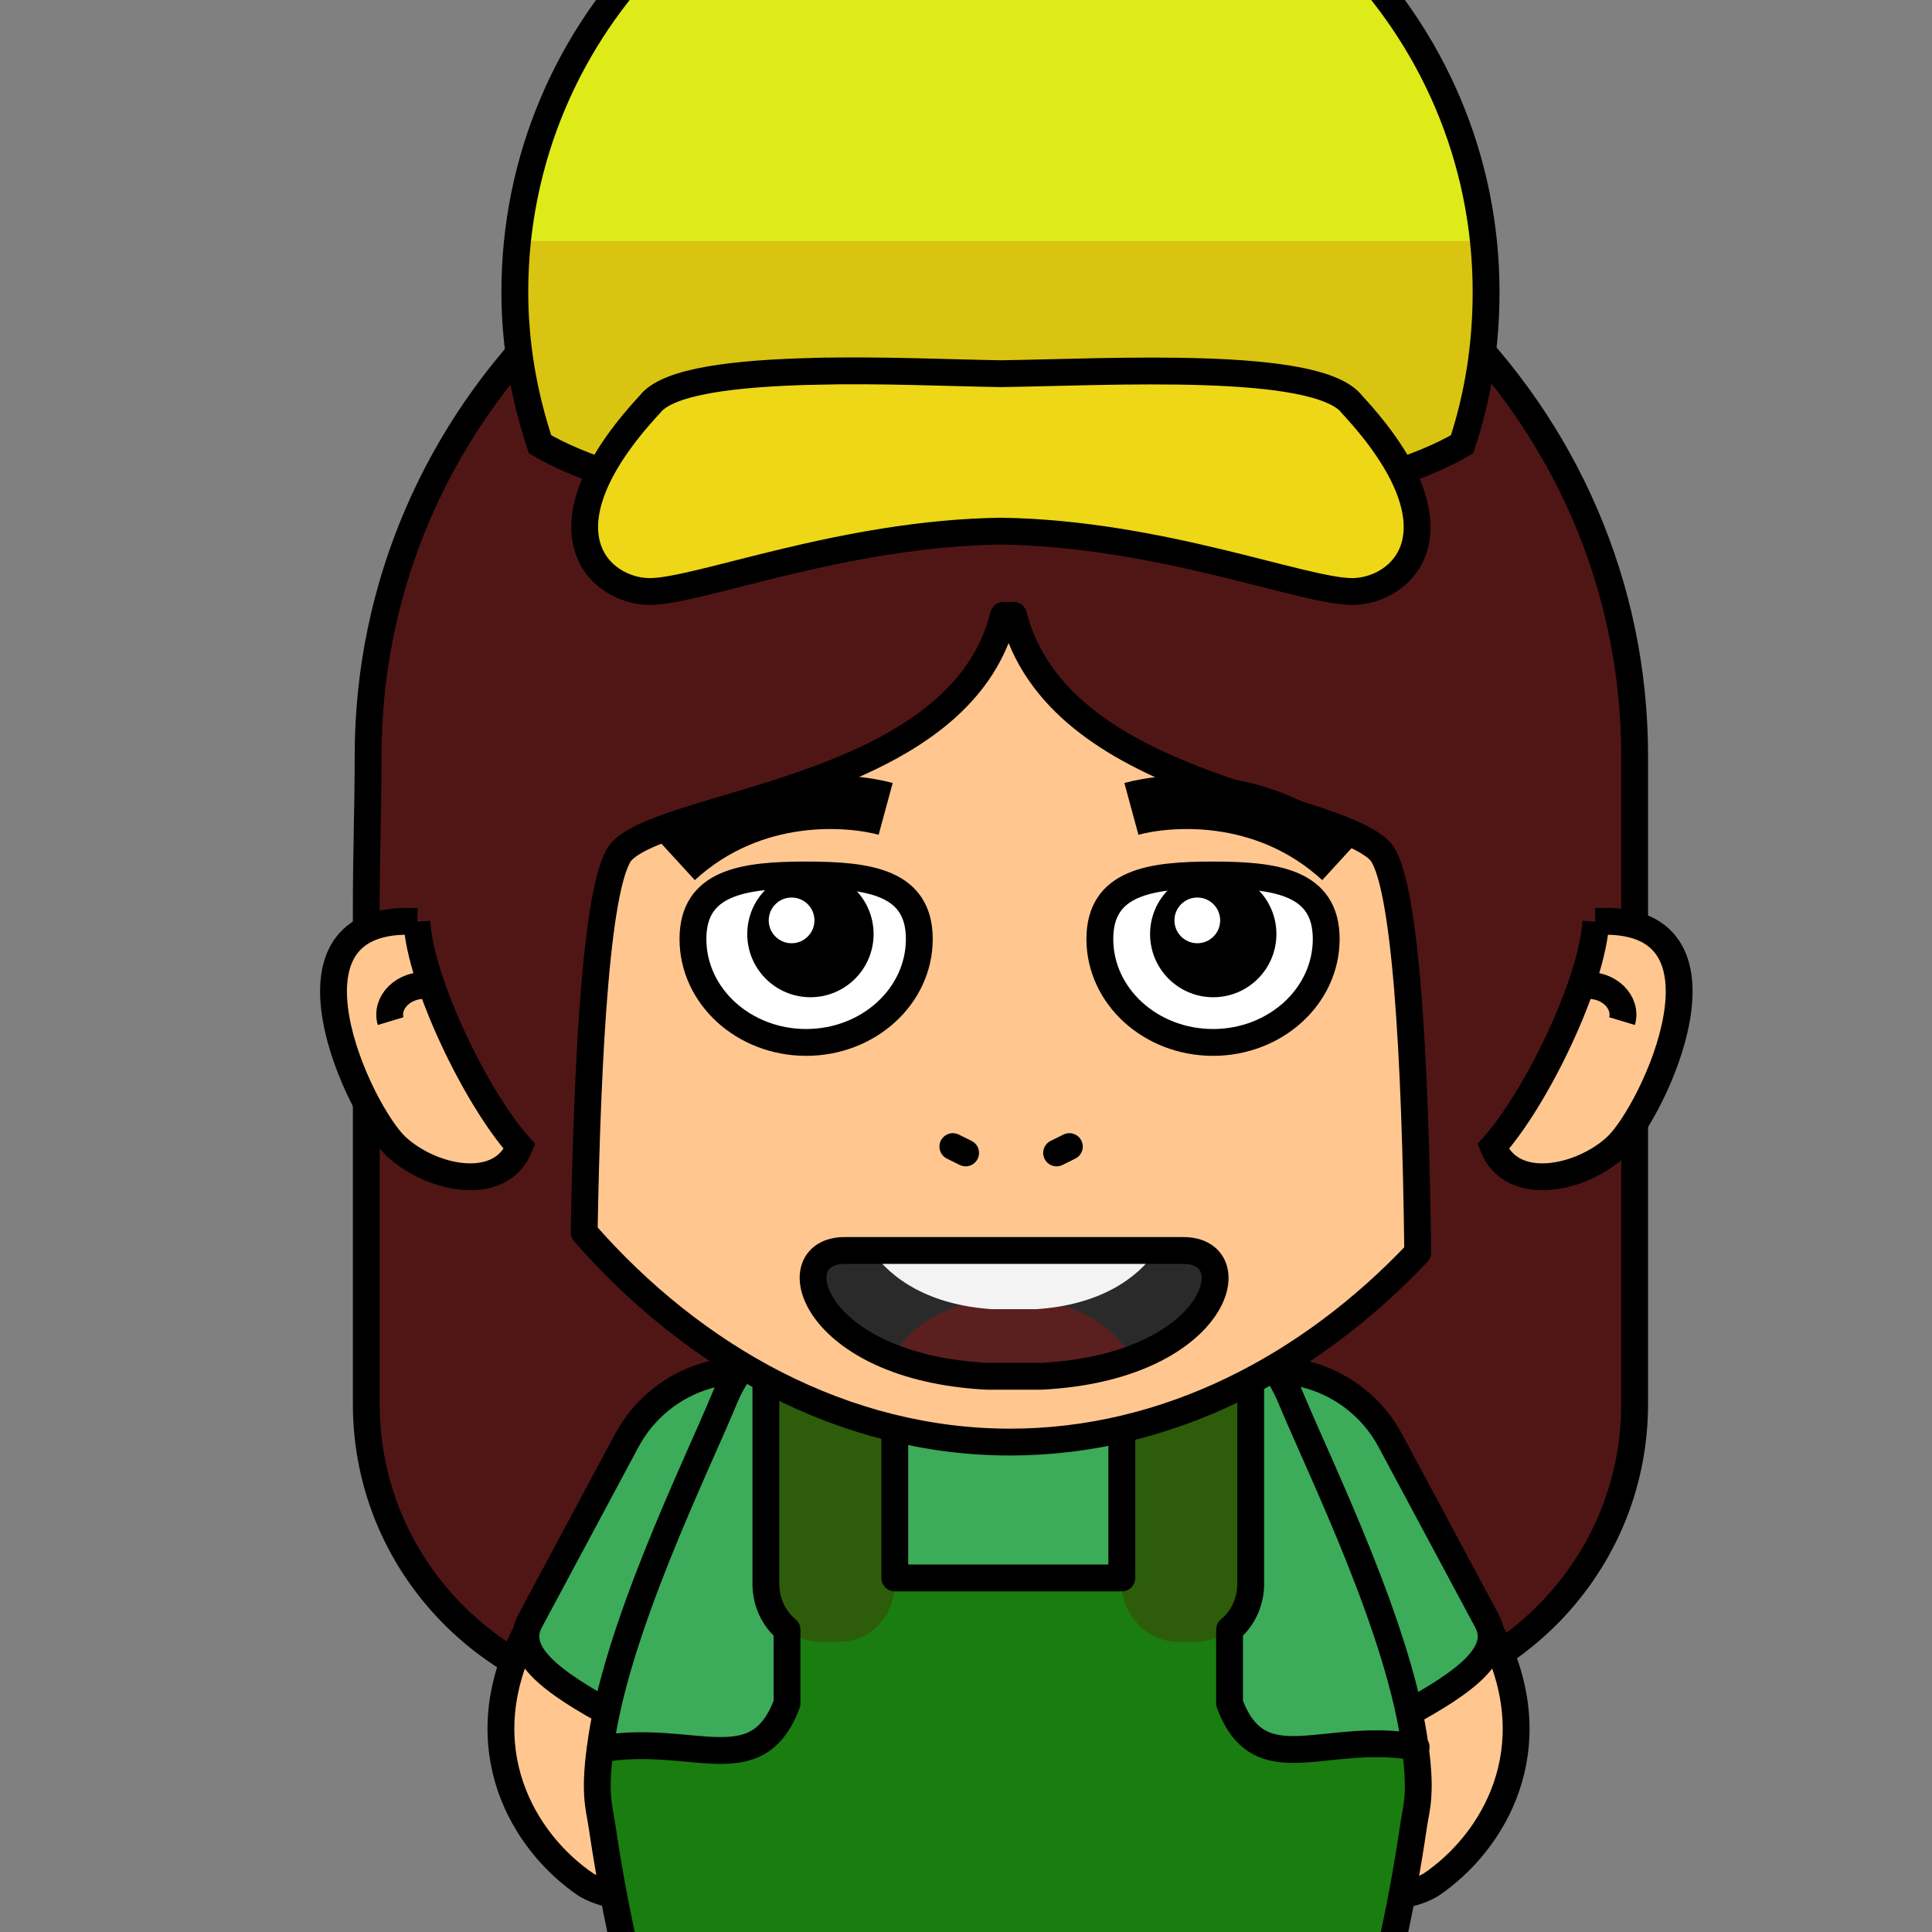 <?xml version="1.0" encoding="UTF-8" standalone="no"?>
<!-- Created with Inkscape (http://www.inkscape.org/) -->

<svg
   xmlns:dc="http://purl.org/dc/elements/1.1/"
   xmlns:cc="http://creativecommons.org/ns#"
   xmlns:rdf="http://www.w3.org/1999/02/22-rdf-syntax-ns#"
   xmlns:svg="http://www.w3.org/2000/svg"
   xmlns="http://www.w3.org/2000/svg"
   xmlns:sodipodi="http://sodipodi.sourceforge.net/DTD/sodipodi-0.dtd"
   xmlns:inkscape="http://www.inkscape.org/namespaces/inkscape"
   version="1.0"
   width="100%"
   height="100%"
   viewBox="0 0 36 36"
   id="svg2383"
   inkscape:version="0.91 r13725"
   sodipodi:docname="00bhg1.svg">
  <rect x="0" y="0" width="36" height="36" fill="#808080" stroke="none"/>
  <sodipodi:namedview
     pagecolor="#ffffff"
     bordercolor="#666666"
     borderopacity="1"
     objecttolerance="10"
     gridtolerance="10"
     guidetolerance="10"
     inkscape:pageopacity="0"
     inkscape:pageshadow="2"
     inkscape:window-width="838"
     inkscape:window-height="495"
     id="namedview44"
     showgrid="false"
     inkscape:zoom="8.4468704"
     inkscape:cx="21.915432"
     inkscape:cy="13.287715"
     inkscape:window-x="1427"
     inkscape:window-y="293"
     inkscape:window-maximized="0"
     inkscape:current-layer="svg2383" />
  <defs
     id="defs2385" />
  <path
     inkscape:connector-curvature="0"
     sodipodi:nodetypes="csccsc"
     id="path4410"
     d="m 22.819,39.42 c 1.623,0 2.945,1.025 2.945,2.282 0,0.211 -0.044,1.174 -0.113,1.368 -1.888,0.511 -3.775,0.501 -5.663,0 -0.068,-0.192 -0.113,-1.16 -0.113,-1.368 0,-1.258 1.322,-2.282 2.945,-2.282 z"
     style="display:inline;overflow:visible;visibility:visible;fill:#9d9d9d;fill-opacity:1;fill-rule:evenodd;stroke:none;stroke-width:0.5;marker:none;enable-background:accumulate" />
  <path
     inkscape:connector-curvature="0"
     id="path4412"
     d="m 22.834,39.434 c 1.623,0 2.945,1.025 2.945,2.282 0,0.07 -0.029,0.275 -0.038,0.456 -1.943,0.49 -3.908,0.482 -5.851,0 -0.01,-0.181 0,-0.387 0,-0.456 0,-1.258 1.322,-2.282 2.945,-2.282 z"
     style="display:inline;overflow:visible;visibility:visible;fill:#476181;fill-opacity:1;fill-rule:evenodd;stroke:none;stroke-width:0.5;marker:none;enable-background:accumulate" />
  <path
     inkscape:connector-curvature="0"
     style="display:inline;overflow:visible;visibility:visible;fill:none;stroke:#000000;stroke-width:0.5;stroke-linecap:round;stroke-linejoin:miter;stroke-miterlimit:4;stroke-dasharray:none;stroke-dashoffset:0;stroke-opacity:1;marker:none;enable-background:accumulate"
     d="m 22.819,39.42 c 1.623,0 2.945,1.025 2.945,2.282 0,0.211 -0.044,1.174 -0.113,1.368 -1.888,0.511 -3.775,0.501 -5.663,0 -0.068,-0.192 -0.113,-1.16 -0.113,-1.368 0,-1.258 1.322,-2.282 2.945,-2.282 z"
     id="path4414"
     sodipodi:nodetypes="csccsc" />
  <path
     style="display:inline;overflow:visible;visibility:visible;fill:#9d9d9d;fill-opacity:1;fill-rule:evenodd;stroke:none;stroke-width:0.5;marker:none;enable-background:accumulate"
     d="m 14.766,39.42 c -1.623,0 -2.945,1.025 -2.945,2.282 0,0.211 0.044,1.174 0.113,1.368 1.888,0.511 3.775,0.501 5.663,0 0.068,-0.192 0.113,-1.16 0.113,-1.368 0,-1.258 -1.322,-2.282 -2.945,-2.282 z"
     id="path3507-3-1"
     sodipodi:nodetypes="csccsc"
     inkscape:connector-curvature="0" />
  <path
     style="display:inline;overflow:visible;visibility:visible;fill:#476181;fill-opacity:1;fill-rule:evenodd;stroke:none;stroke-width:0.5;marker:none;enable-background:accumulate"
     d="m 14.752,39.434 c -1.623,0 -2.945,1.025 -2.945,2.282 0,0.07 0.029,0.275 0.038,0.456 1.943,0.49 3.908,0.482 5.851,0 0.01,-0.181 0,-0.387 0,-0.456 0,-1.258 -1.322,-2.282 -2.945,-2.282 z"
     id="path3512-7"
     inkscape:connector-curvature="0" />
  <path
     sodipodi:nodetypes="csccsc"
     id="path3517-9-1"
     d="m 14.766,39.42 c -1.623,0 -2.945,1.025 -2.945,2.282 0,0.211 0.044,1.174 0.113,1.368 1.888,0.511 3.775,0.501 5.663,0 0.068,-0.192 0.113,-1.16 0.113,-1.368 0,-1.258 -1.322,-2.282 -2.945,-2.282 z"
     style="display:inline;overflow:visible;visibility:visible;fill:none;stroke:#000000;stroke-width:0.5;stroke-linecap:round;stroke-linejoin:miter;stroke-miterlimit:4;stroke-dasharray:none;stroke-dashoffset:0;stroke-opacity:1;marker:none;enable-background:accumulate"
     inkscape:connector-curvature="0" />
  <path
     style="display:inline;overflow:visible;visibility:visible;fill:#501616;fill-opacity:1;fill-rule:evenodd;stroke:#000000;stroke-width:0.5;stroke-linecap:butt;stroke-linejoin:miter;stroke-miterlimit:4;stroke-dasharray:none;stroke-dashoffset:0;stroke-opacity:1;marker:none;enable-background:accumulate"
     d="m 18.659,2.5 c -6.514,0 -11.8,5.19 -11.8,11.585 0,0.963 -0.034,1.8 -0.034,2.83 l 0,9.245 c 0,3.135 2.573,5.628 5.766,5.628 l 12.102,0 c 3.193,0 5.766,-2.493 5.766,-5.628 l 0,-9.245 c 0,-0.873 0,-1.796 0,-2.83 0,-6.395 -5.286,-11.585 -11.8,-11.585 z"
     id="path3219-1"
     sodipodi:nodetypes="scccccccccs"
     inkscape:connector-curvature="0" />
  <path
     inkscape:connector-curvature="0"
     id="path4380-4"
     d="m 14.092,32.749 -0.854,1.528 c -0.521,0.933 -1.479,1.306 -2.309,0.848 -1.181,-0.796 -2.209,-2.543 -1.158,-4.653 0.224,-0.397 4.321,2.277 4.321,2.277 z"
     style="display:inline;overflow:visible;visibility:visible;fill:#ffc78f;fill-opacity:1;fill-rule:evenodd;stroke:#000000;stroke-width:0.5;stroke-linecap:butt;stroke-linejoin:miter;stroke-miterlimit:4;stroke-dasharray:none;stroke-dashoffset:0;stroke-opacity:1;marker:none;enable-background:accumulate"
     sodipodi:nodetypes="ccccc" />
  <path
     inkscape:connector-curvature="0"
     sodipodi:nodetypes="cccsccc"
     id="path4384-2"
     d="m 11.676,32.097 c 1.214,0.642 2.176,1.188 2.582,0.43 l 1.802,-3.364 c 0.648,-1.21 0.192,-2.701 -1.022,-3.342 -1.214,-0.641 -2.714,-0.184 -3.362,1.026 l -1.802,3.364 c -0.352,0.658 0.588,1.245 1.802,1.886 z"
     style="display:inline;overflow:visible;visibility:visible;fill:#3cab5a;fill-opacity:1;stroke:#000000;stroke-width:0.5;stroke-linecap:round;stroke-linejoin:miter;stroke-miterlimit:4;stroke-dashoffset:0;stroke-opacity:1;marker:none;enable-background:accumulate" />
  <path
     sodipodi:nodetypes="ccccc"
     style="display:inline;overflow:visible;visibility:visible;fill:#ffc78f;fill-opacity:1;fill-rule:evenodd;stroke:#000000;stroke-width:0.5;stroke-linecap:butt;stroke-linejoin:miter;stroke-miterlimit:4;stroke-dasharray:none;stroke-dashoffset:0;stroke-opacity:1;marker:none;enable-background:accumulate"
     d="m 23.493,32.749 0.854,1.528 c 0.521,0.933 1.479,1.306 2.309,0.848 1.181,-0.796 2.209,-2.543 1.158,-4.653 -0.224,-0.397 -4.321,2.277 -4.321,2.277 z"
     id="path3537-7-3"
     inkscape:connector-curvature="0" />
  <path
     style="display:inline;overflow:visible;visibility:visible;fill:#3cab5a;fill-opacity:1;stroke:#000000;stroke-width:0.5;stroke-linecap:round;stroke-linejoin:miter;stroke-miterlimit:4;stroke-dashoffset:0;stroke-opacity:1;marker:none;enable-background:accumulate"
     d="m 25.909,32.097 c -1.214,0.642 -2.176,1.188 -2.582,0.43 l -1.802,-3.364 c -0.648,-1.21 -0.192,-2.701 1.022,-3.342 1.214,-0.641 2.714,-0.184 3.362,1.026 l 1.802,3.364 c 0.352,0.658 -0.588,1.245 -1.802,1.886 z"
     id="path4398-9"
     sodipodi:nodetypes="cccsccc"
     inkscape:connector-curvature="0" />
  <path
     id="path4368-8"
     d="m 21.059,24.811 c -0.612,0.004 -1.339,0.031 -2.246,0.031 l -0.066,0 c -1.359,0 -2.336,-0.029 -3.071,0 -1.226,0.049 -1.787,0.281 -2.18,1.228 -0.627,1.515 -2.623,5.461 -2.345,7.553 0.02,0.148 0.045,0.259 0.066,0.399 l 15.124,0 c 0.02,-0.14 0.046,-0.251 0.066,-0.399 0.279,-2.092 -1.717,-6.038 -2.345,-7.553 -0.47,-1.136 -1.17,-1.27 -3.005,-1.259 z"
     style="display:inline;overflow:visible;visibility:visible;fill:#3cab5a;fill-opacity:1;fill-rule:evenodd;stroke:none;stroke-width:0.5;marker:none;enable-background:accumulate"
     inkscape:connector-curvature="0" />
  <path
     style="color:#000000;display:inline;overflow:visible;visibility:visible;fill:#197d10;fill-opacity:1;stroke:none;stroke-width:0.5;marker:none;enable-background:accumulate"
     d="m 14.699,29.262 0,2.483 -0.402,0.73 -3.068,0 c -0.005,0.037 -0.032,0.073 -0.037,0.11 -0.012,0.094 -0.03,0.165 -0.037,0.256 -0.026,0.274 -0.031,0.534 0,0.767 0.02,0.148 0.052,0.262 0.073,0.402 0.231,1.564 0.498,2.662 0.694,3.433 l 0,3.141 5.589,0 0,-2.739 c 0,-1.147 2.546,-1.116 2.52,0 l 0,2.739 5.625,0 0,-3.141 c 0.196,-0.771 0.463,-1.869 0.694,-3.433 0.022,-0.15 0.052,-0.241 0.073,-0.402 0.031,-0.233 0.026,-0.493 0,-0.767 -0.007,-0.079 -0.026,-0.139 -0.037,-0.219 l -2.703,0 -0.804,-0.95 0,-2.41 -8.182,0 z"
     id="path4389-6-8"
     inkscape:connector-curvature="0" />
  <path
     style="display:inline;overflow:visible;visibility:visible;fill:#2d5c0b;fill-opacity:1;fill-rule:evenodd;stroke:none;stroke-width:0.5;marker:none;enable-background:accumulate"
     d="m 20.901,24.803 0,4.712 c -2e-5,0.58 0.479,1.076 1.04,1.076 l 0.358,0 c 0.56,0 1.004,-0.496 1.004,-1.076 l 0,-4.415 c -0.491,-0.278 -1.234,-0.307 -2.402,-0.297 z m -5.234,0.037 c -0.613,0.024 -1.063,0.078 -1.398,0.26 l 0,4.415 c 0,0.58 0.443,1.076 1.004,1.076 l 0.394,0 c 0.56,0 1.004,-0.496 1.004,-1.076 l 0,-4.675 c -0.297,1.4e-4 -0.764,-0.01 -1.004,0 z"
     id="path4372-7"
     inkscape:connector-curvature="0" />
  <path
     style="display:inline;overflow:visible;visibility:visible;fill:none;stroke:#000000;stroke-width:0.5;stroke-linecap:round;stroke-linejoin:round;stroke-miterlimit:4;stroke-dasharray:none;stroke-dashoffset:0;stroke-opacity:1;marker:none;enable-background:accumulate"
     d="m 26.388,32.555 c -1.711,-0.307 -2.914,0.69 -3.477,-0.816 l 0,-1.299 c 0,-0.025 10e-4,-0.049 0,-0.074 0.243,-0.199 0.394,-0.51 0.394,-0.853 l 0,-4.415 m -2.402,-0.297 0,4.601 -4.23,0 0,-4.564 m -2.402,0.26 0,4.415 c 0,0.344 0.151,0.654 0.394,0.853 -10e-4,0.025 0,0.049 0,0.074 l 0,1.299 c -0.564,1.508 -1.764,0.549 -3.477,0.853"
     id="path4376-1"
     sodipodi:nodetypes="cccsccccccccsccc"
     inkscape:connector-curvature="0" />
  <path
     sodipodi:nodetypes="csscscccccccsscccccccscc"
     id="path4378-8-0"
     d="m 21.059,24.811 c -0.612,0.004 -1.339,0.031 -2.246,0.031 l -0.066,0 c -1.359,0 -2.336,-0.029 -3.071,0 -1.226,0.049 -1.787,0.281 -2.18,1.228 -0.534,1.29 -2.042,4.339 -2.312,6.509 -0.012,0.094 -0.026,0.186 -0.033,0.276 -0.026,0.274 -0.031,0.535 0,0.768 0.02,0.148 0.045,0.259 0.066,0.399 0.231,1.564 0.497,2.637 0.693,3.408 l 0,3.145 5.613,0 c 0,0 10e-4,-2.733 10e-4,-2.746 0,-1.147 2.535,-1.116 2.51,0 l 0.002,2.746 5.611,0 0,-3.145 c 0.196,-0.771 0.463,-1.844 0.693,-3.408 0.022,-0.15 0.045,-0.238 0.066,-0.399 0.031,-0.233 0.026,-0.493 0,-0.768 -0.008,-0.091 -0.021,-0.182 -0.033,-0.276 -0.269,-2.17 -1.777,-5.219 -2.312,-6.509 -0.47,-1.136 -1.17,-1.27 -3.005,-1.259 z"
     style="color:#000000;display:inline;overflow:visible;visibility:visible;fill:none;stroke:#000000;stroke-width:0.5;stroke-linecap:round;stroke-linejoin:miter;stroke-miterlimit:4;stroke-dasharray:none;stroke-dashoffset:0;stroke-opacity:1;marker:none;enable-background:accumulate"
     inkscape:connector-curvature="0" />
  <path
     style="display:inline;overflow:visible;visibility:visible;fill:#ffc78f;fill-opacity:1;fill-rule:evenodd;stroke:#000000;stroke-width:0.5;stroke-linecap:round;stroke-linejoin:round;stroke-miterlimit:4;stroke-dasharray:none;stroke-dashoffset:0;stroke-opacity:1;marker:none;enable-background:accumulate"
     d="m 18.698,11.465 c -0.798,3.254 -6.122,3.45 -7.094,4.375 -0.477,0.454 -0.659,3.708 -0.719,7.125 2.044,2.339 4.844,3.906 7.938,3.906 2.925,0 5.584,-1.403 7.594,-3.531 -0.041,-3.553 -0.223,-7.028 -0.719,-7.5 -0.968,-0.921 -5.983,-1.16 -6.812,-4.375 l -0.188,0 z"
     id="path3524-4"
     inkscape:connector-curvature="0" />
  <path
     style="color:#000000;display:inline;overflow:visible;visibility:visible;fill:#dfea19;fill-opacity:1;fill-rule:evenodd;stroke:none;stroke-width:0.5;marker:none;enable-background:accumulate"
     d="m 18.642,-3.595 c -4.996,0 -9.049,4.046 -9.049,9.034 0,0.994 0.173,1.945 0.47,2.839 1.487,0.881 4.768,1.478 8.579,1.478 3.811,0 7.108,-0.598 8.602,-1.478 0.297,-0.895 0.447,-1.845 0.447,-2.839 0,-4.988 -4.053,-9.034 -9.049,-9.034 z"
     id="path4932-8-1"
     inkscape:connector-curvature="0" />
  <path
     style="color:#000000;display:inline;overflow:visible;visibility:visible;fill:#d9c511;fill-opacity:1;stroke:none;stroke-width:0.5;marker:none;enable-background:accumulate"
     d="m 9.641,4.49 c -0.033,0.311 -0.047,0.619 -0.047,0.939 0,0.994 0.173,1.945 0.47,2.839 1.487,0.881 4.768,1.478 8.579,1.478 3.811,0 7.108,-0.598 8.602,-1.478 0.297,-0.895 0.447,-1.845 0.447,-2.839 0,-0.32 -0.014,-0.627 -0.047,-0.939 l -18.004,0 z"
     id="rect5151-3-1"
     inkscape:connector-curvature="0" />
  <path
     inkscape:connector-curvature="0"
     id="path5149-5-2"
     d="m 18.642,-3.595 c -4.996,0 -9.049,4.046 -9.049,9.034 0,0.994 0.173,1.945 0.47,2.839 1.487,0.881 4.768,1.478 8.579,1.478 3.811,0 7.108,-0.598 8.602,-1.478 0.297,-0.895 0.447,-1.845 0.447,-2.839 0,-4.988 -4.053,-9.034 -9.049,-9.034 z"
     style="color:#000000;display:inline;overflow:visible;visibility:visible;fill:none;stroke:#000000;stroke-width:0.5;stroke-linecap:round;stroke-linejoin:miter;stroke-miterlimit:4;stroke-dasharray:none;stroke-dashoffset:0;stroke-opacity:1;marker:none;enable-background:accumulate" />
  <path
     inkscape:connector-curvature="0"
     style="display:inline;fill:#edd717;fill-opacity:1;stroke:#000000;stroke-width:0.5;stroke-linecap:butt;stroke-linejoin:miter;stroke-miterlimit:4;stroke-dasharray:none;stroke-opacity:1"
     d="m 15.152,6.919 c -1.431,0.037 -2.708,0.175 -3.045,0.618 -2.189,2.362 -0.926,3.485 0,3.485 0.908,0 3.583,-1.083 6.543,-1.125 2.961,0.042 5.635,1.125 6.543,1.125 0.926,0 2.189,-1.124 0,-3.485 -0.633,-0.832 -4.528,-0.602 -6.543,-0.574 -0.943,-0.014 -2.24,-0.076 -3.498,-0.044 z"
     id="path3596-2-1-1-1" />
  <path
     sodipodi:nodetypes="ccccc"
     id="path3208-9"
     d="m 15.739,23.301 c -1.228,0 -0.621,2.175 2.656,2.344 0.376,0 0.668,0 1,0 3.288,-0.164 3.886,-2.344 2.656,-2.344 -2.104,0 -4.208,0 -6.312,0 z"
     style="display:inline;fill:#2a2a2a;fill-opacity:1;fill-rule:evenodd;stroke:none"
     inkscape:connector-curvature="0" />
  <path
     id="path3210-1"
     d="m 18.833,24.176 c -1.005,0 -1.831,0.451 -2.188,1.094 0.47,0.186 1.032,0.338 1.75,0.375 0.376,0 0.668,0 1,0 0.689,-0.034 1.227,-0.171 1.688,-0.344 -0.343,-0.662 -1.226,-1.125 -2.25,-1.125 z"
     style="display:inline;overflow:visible;visibility:visible;fill:#5b1f1f;fill-opacity:1;fill-rule:evenodd;stroke:none;stroke-width:0.5;marker:none;enable-background:accumulate"
     inkscape:connector-curvature="0" />
  <path
     id="path3212-3"
     d="m 16.239,23.301 c 0.358,0.522 1.065,1.016 2.25,1.094 0.294,0 0.552,0 0.812,0 1.189,-0.076 1.893,-0.571 2.25,-1.094 -1.771,0 -3.542,0 -5.312,0 z"
     style="display:inline;fill:#f3f3f3;fill-opacity:1;fill-rule:evenodd;stroke:none"
     inkscape:connector-curvature="0" />
  <path
     style="display:inline;fill:none;stroke:#000000;stroke-width:0.5;stroke-linecap:butt;stroke-linejoin:miter;stroke-miterlimit:4;stroke-dasharray:none;stroke-opacity:1"
     d="m 15.739,23.301 c -1.228,0 -0.621,2.175 2.656,2.344 0.376,0 0.668,0 1,0 3.288,-0.164 3.886,-2.344 2.656,-2.344 -2.104,0 -4.208,0 -6.312,0 z"
     id="path3214-4"
     sodipodi:nodetypes="ccccc"
     inkscape:connector-curvature="0" />
  <path
     style="display:inline;overflow:visible;visibility:visible;fill:#ffffff;fill-opacity:1;fill-rule:evenodd;stroke:#000000;stroke-width:0.5;stroke-linecap:round;stroke-linejoin:round;stroke-miterlimit:4;stroke-dashoffset:0;stroke-opacity:1;marker:none;enable-background:accumulate"
     d="m 17.13,17.497 c 0,1.064 -0.945,1.927 -2.109,1.927 -1.164,0 -2.109,-0.863 -2.109,-1.927 0,-1.064 0.945,-1.193 2.109,-1.193 1.164,0 2.109,0.129 2.109,1.193 z"
     id="path3456-9-2"
     sodipodi:nodetypes="csssc"
     inkscape:connector-curvature="0" />
  <circle
     style="display:inline;overflow:visible;visibility:visible;fill:#000000;fill-opacity:1;fill-rule:evenodd;stroke:none;stroke-width:0.5;marker:none;enable-background:accumulate"
     id="path3458-8"
     cx="15.101"
     cy="17.405"
     r="1.177" />
  <circle
     style="display:inline;overflow:visible;visibility:visible;fill:#ffffff;fill-opacity:1;fill-rule:evenodd;stroke:none;stroke-width:0.5;marker:none;enable-background:accumulate"
     id="path3460-7"
     cx="14.75"
     cy="17.15"
     r="0.426" />
  <path
     sodipodi:nodetypes="csssc"
     id="path3462-3"
     d="m 20.494,17.497 c 0,1.064 0.945,1.927 2.109,1.927 1.164,0 2.109,-0.863 2.109,-1.927 0,-1.064 -0.945,-1.193 -2.109,-1.193 -1.164,0 -2.109,0.129 -2.109,1.193 z"
     style="display:inline;overflow:visible;visibility:visible;fill:#ffffff;fill-opacity:1;fill-rule:evenodd;stroke:#000000;stroke-width:0.5;stroke-linecap:round;stroke-linejoin:round;stroke-miterlimit:4;stroke-dashoffset:0;stroke-opacity:1;marker:none;enable-background:accumulate"
     inkscape:connector-curvature="0" />
  <circle
     transform="scale(-1,1)"
     id="path3464-1-5"
     style="display:inline;overflow:visible;visibility:visible;fill:#000000;fill-opacity:1;fill-rule:evenodd;stroke:none;stroke-width:0.5;marker:none;enable-background:accumulate"
     cx="-22.607"
     cy="17.405"
     r="1.177" />
  <circle
     transform="scale(-1,1)"
     id="path3466-1"
     style="display:inline;overflow:visible;visibility:visible;fill:#ffffff;fill-opacity:1;fill-rule:evenodd;stroke:none;stroke-width:0.5;marker:none;enable-background:accumulate"
     cx="-22.31"
     cy="17.15"
     r="0.426" />
  <path
     style="display:inline;fill:none;stroke:#000000;stroke-width:0.5;stroke-linecap:round;stroke-linejoin:miter;stroke-miterlimit:4;stroke-dasharray:none;stroke-opacity:1"
     d="m 17.755,21.365 0.238,0.118"
     id="path3231-6"
     sodipodi:nodetypes="cc"
     inkscape:connector-curvature="0" />
  <path
     sodipodi:nodetypes="cc"
     id="path3233-0"
     d="m 19.926,21.365 -0.238,0.118"
     style="display:inline;fill:none;stroke:#000000;stroke-width:0.5;stroke-linecap:round;stroke-linejoin:miter;stroke-miterlimit:4;stroke-dasharray:none;stroke-opacity:1"
     inkscape:connector-curvature="0" />
  <path
     style="display:inline;fill:none;stroke:#000000;stroke-width:1px;stroke-linecap:butt;stroke-linejoin:miter;stroke-opacity:1"
     d="m 12.609,16.031 c 1.438,-1.318 3.235,-1.138 3.894,-0.959"
     id="path3526"
     inkscape:connector-curvature="0" />
  <path
     inkscape:connector-curvature="0"
     id="path4296"
     d="m 24.976,16.031 c -1.438,-1.318 -3.235,-1.138 -3.894,-0.959"
     style="display:inline;fill:none;stroke:#000000;stroke-width:1px;stroke-linecap:butt;stroke-linejoin:miter;stroke-opacity:1" />
  <path
     style="display:inline;fill:#ffc78f;fill-opacity:1;fill-rule:evenodd;stroke:#000000;stroke-width:0.5;stroke-linecap:butt;stroke-linejoin:miter;stroke-miterlimit:4;stroke-dasharray:none;stroke-opacity:1"
     d="m 7.769,17.172 c -2.824,-0.163 -1.072,3.559 -0.382,4.196 0.663,0.612 1.944,0.87 2.294,-0.002 -0.81,-0.906 -1.855,-3.073 -1.913,-4.194 z"
     id="path3688-1"
     sodipodi:nodetypes="cscc"
     inkscape:connector-curvature="0" />
  <path
     style="display:inline;fill:none;stroke:#000000;stroke-width:0.5;stroke-linecap:butt;stroke-linejoin:miter;stroke-miterlimit:4;stroke-dasharray:none;stroke-opacity:1"
     d="m 8.003,18.367 c -0.497,-0.051 -0.824,0.329 -0.724,0.66"
     id="path3690-3"
     inkscape:connector-curvature="0" />
  <path
     inkscape:connector-curvature="0"
     sodipodi:nodetypes="cscc"
     id="path4352"
     d="m 29.734,17.172 c 2.824,-0.163 1.072,3.559 0.382,4.196 -0.663,0.612 -1.944,0.87 -2.294,-0.002 0.81,-0.906 1.855,-3.073 1.913,-4.194 z"
     style="display:inline;fill:#ffc78f;fill-opacity:1;fill-rule:evenodd;stroke:#000000;stroke-width:0.5;stroke-linecap:butt;stroke-linejoin:miter;stroke-miterlimit:4;stroke-dasharray:none;stroke-opacity:1" />
  <path
     inkscape:connector-curvature="0"
     id="path4354"
     d="m 29.5,18.367 c 0.497,-0.051 0.824,0.329 0.724,0.66"
     style="display:inline;fill:none;stroke:#000000;stroke-width:0.5;stroke-linecap:butt;stroke-linejoin:miter;stroke-miterlimit:4;stroke-dasharray:none;stroke-opacity:1" />
</svg>
